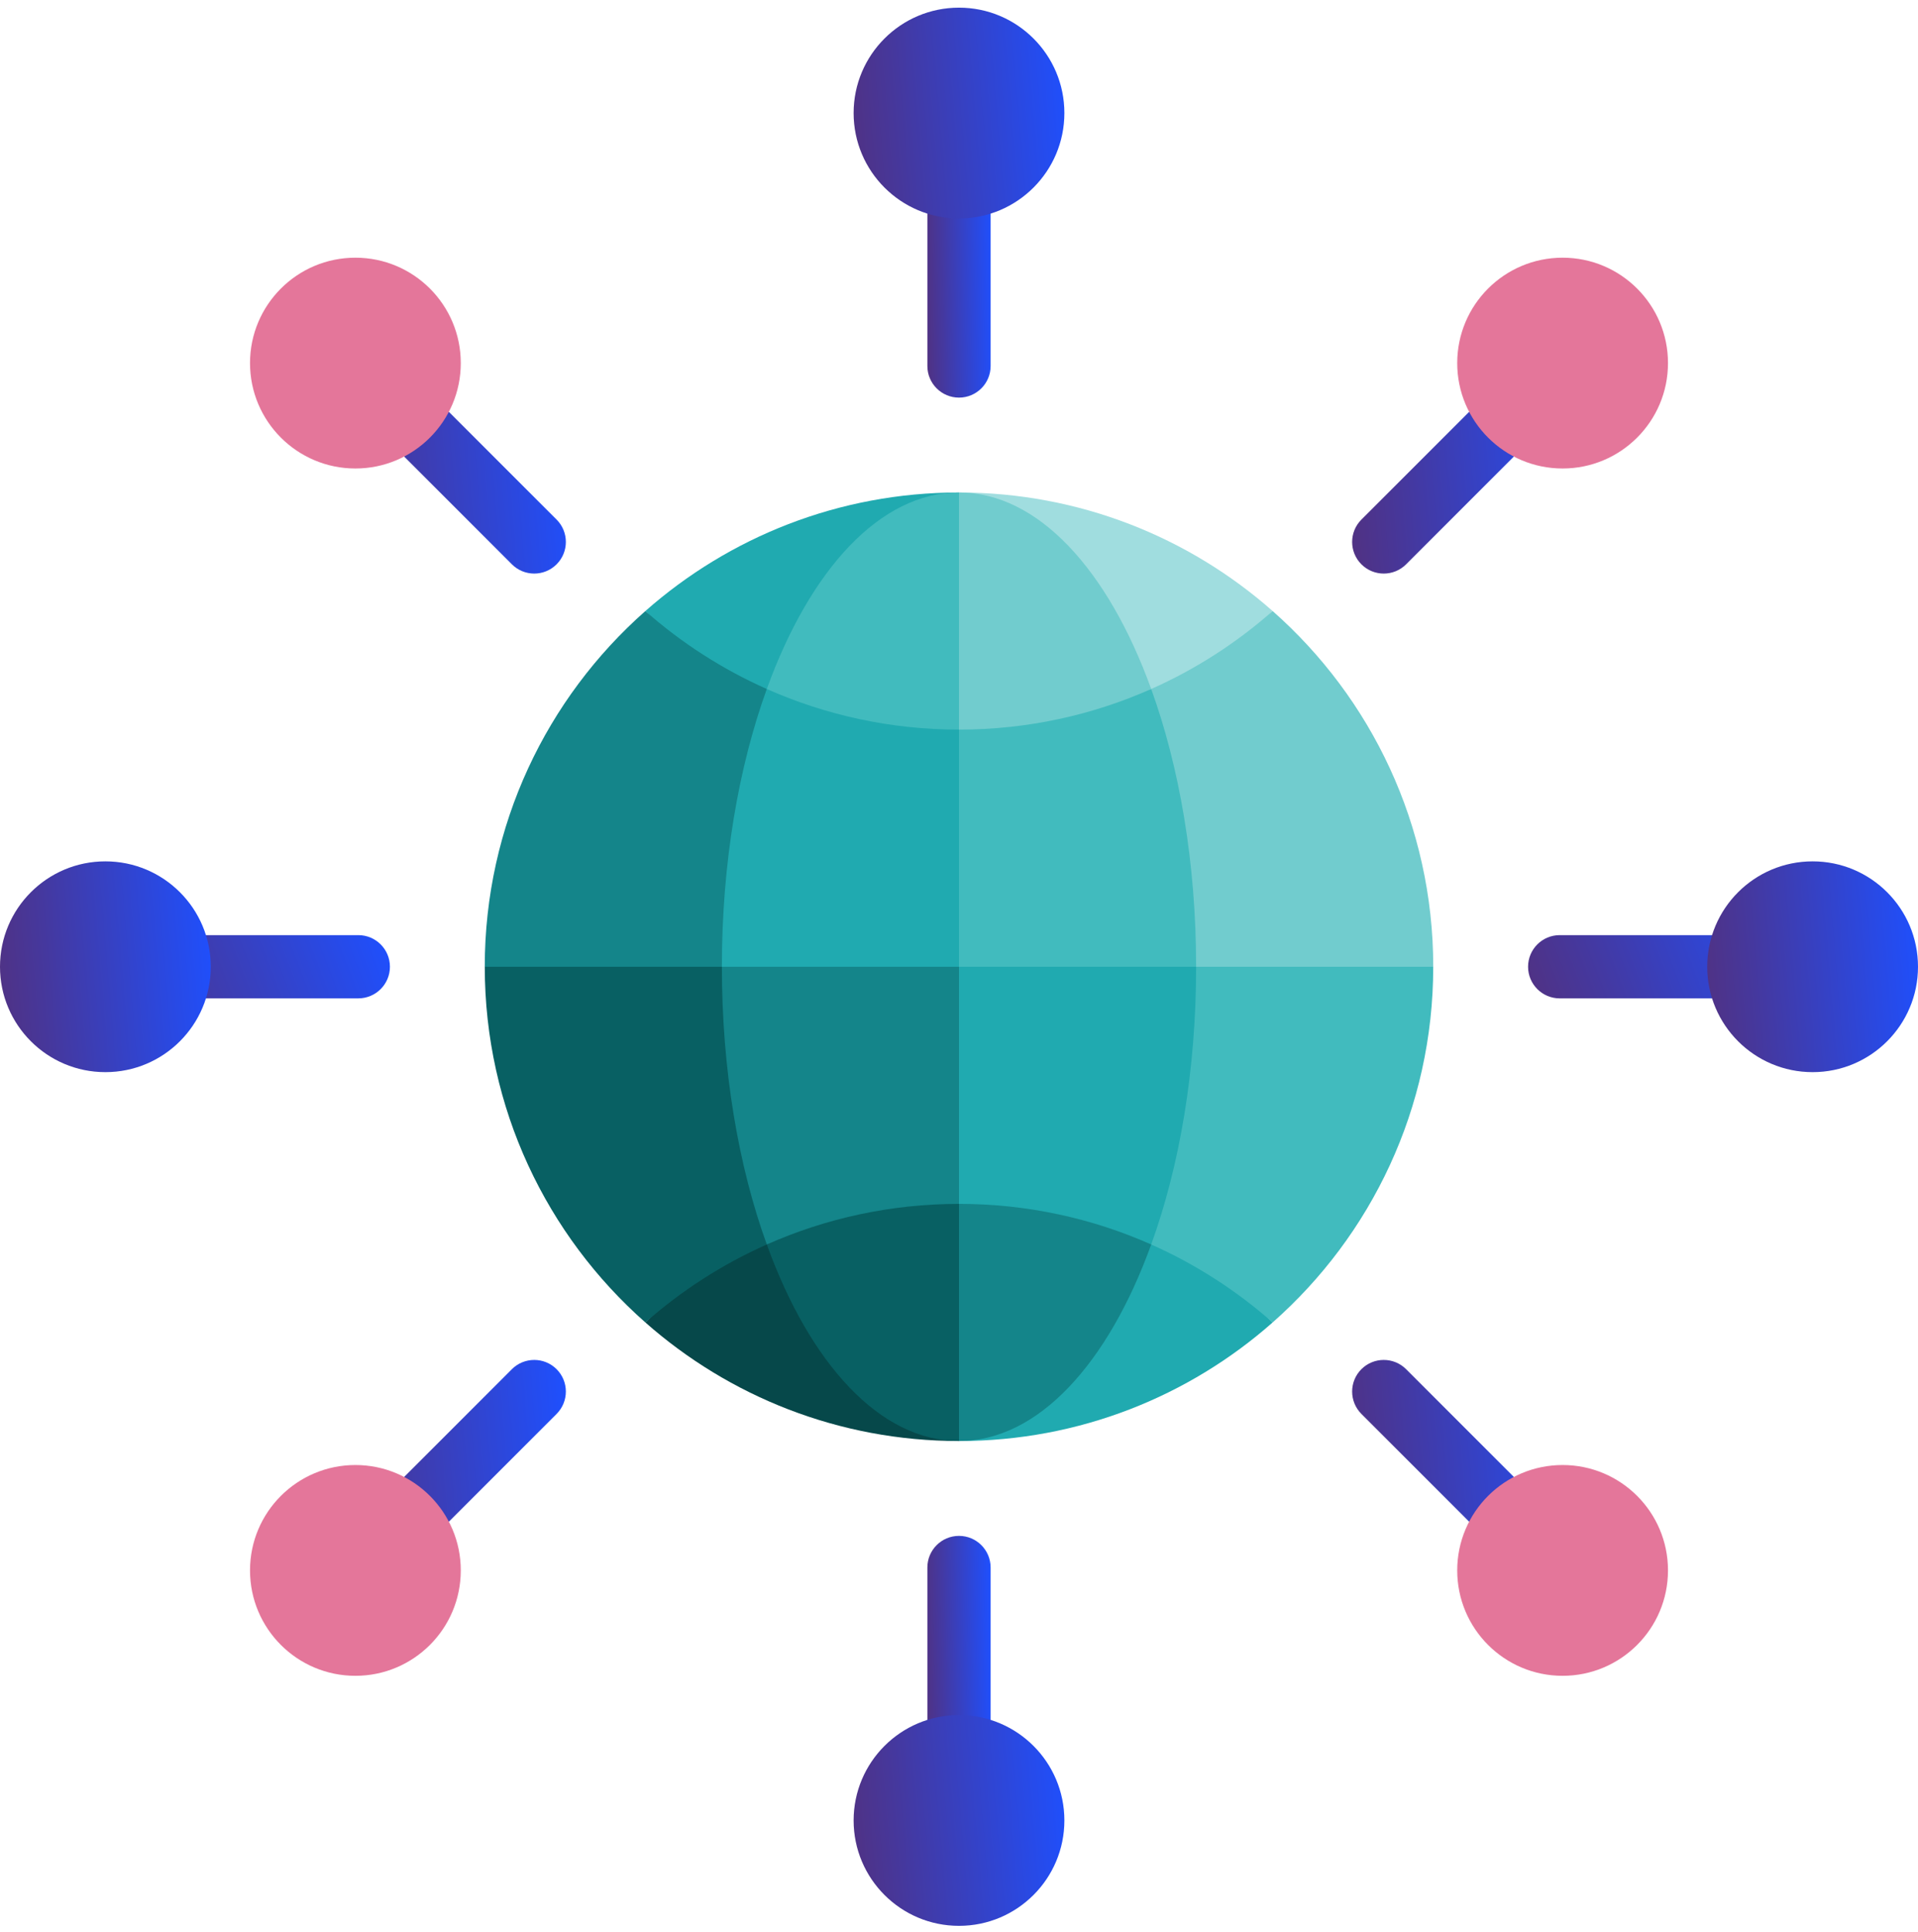 <svg width="140" height="141" viewBox="0 0 140 141" fill="none" xmlns="http://www.w3.org/2000/svg">
<g clip-path="url(#clip0_587_980)">
<path d="M92.893 44.597L84.029 53.364L70 35.944C78.778 35.944 86.791 39.213 92.893 44.597Z" fill="#A0DDDF"/>
<path d="M84.029 87.754L92.893 96.52C86.791 101.905 78.778 105.174 70 105.174L84.029 87.754Z" fill="#20AAB0"/>
<path d="M92.893 44.597C100.081 50.94 104.616 60.219 104.616 70.559L84.231 73.636L84.03 50.287C87.277 48.845 90.263 46.918 92.893 44.597Z" fill="#71CCCE"/>
<path d="M84.231 70.559H104.615C104.615 80.899 100.081 90.178 92.893 96.52C90.263 94.199 87.277 92.273 84.029 90.83L84.231 70.559Z" fill="#41BBBE"/>
<path d="M47.107 44.597L55.971 53.364L70 35.944C61.222 35.944 53.209 39.213 47.107 44.597Z" fill="#20AAB0"/>
<path d="M55.97 87.754L47.107 96.52C53.209 101.905 61.222 105.174 70 105.174L55.97 87.754Z" fill="#06484A"/>
<path d="M47.107 44.597C39.919 50.94 35.384 60.219 35.384 70.559L55.769 73.636L55.97 50.287C52.722 48.845 49.737 46.918 47.107 44.597Z" fill="#14858A"/>
<path d="M55.769 70.559H35.385C35.385 80.899 39.919 90.178 47.107 96.52C49.737 94.199 52.723 92.273 55.971 90.83L55.769 70.559Z" fill="#086063"/>
<path d="M55.971 50.287C53.909 55.985 52.692 62.988 52.692 70.559L73.077 76.713V53.251L55.971 50.287Z" fill="#20AAB0"/>
<path d="M52.692 70.559C52.692 78.13 53.908 85.133 55.971 90.83L73.077 87.866V70.559H52.692Z" fill="#14858A"/>
<path d="M55.971 90.83C59.115 99.52 64.227 105.174 70 105.174L73.077 96.815L70 87.867C65.005 87.867 60.259 88.926 55.971 90.83Z" fill="#086063"/>
<path d="M55.971 50.287C60.259 52.191 65.005 53.251 70 53.251L73.077 44.598L70 35.944C64.227 35.944 59.115 41.598 55.971 50.287Z" fill="#41BBBE"/>
<path d="M84.029 50.287L70 53.251V70.559L78.654 73.636L87.308 70.559C87.308 62.987 86.091 55.985 84.029 50.287Z" fill="#41BBBE"/>
<path d="M70 70.559V87.867L84.029 90.831C86.091 85.132 87.308 78.13 87.308 70.559H70V70.559Z" fill="#20AAB0"/>
<path d="M84.029 90.83C79.741 88.926 74.995 87.866 70 87.866V105.174C75.773 105.174 80.885 99.52 84.029 90.83Z" fill="#14858A"/>
<path d="M70 53.251C74.995 53.251 79.741 52.191 84.029 50.287C80.885 41.598 75.773 35.943 70 35.943V53.251Z" fill="#71CCCE"/>
<path d="M113.846 68.251C112.572 68.251 111.538 69.284 111.538 70.559C111.538 71.834 112.572 72.867 113.846 72.867H132.308V68.251H113.846Z" fill="url(#paint0_linear_587_980)"/>
<path d="M26.154 68.251H7.692V72.866H26.154C27.428 72.866 28.462 71.833 28.462 70.558C28.462 69.284 27.428 68.251 26.154 68.251Z" fill="url(#paint1_linear_587_980)"/>
<path d="M132.308 78.251C136.556 78.251 140 74.807 140 70.559C140 66.31 136.556 62.867 132.308 62.867C128.059 62.867 124.615 66.31 124.615 70.559C124.615 74.807 128.059 78.251 132.308 78.251Z" fill="url(#paint2_linear_587_980)"/>
<path d="M7.692 78.251C11.941 78.251 15.385 74.807 15.385 70.559C15.385 66.31 11.941 62.867 7.692 62.867C3.444 62.867 0 66.31 0 70.559C0 74.807 3.444 78.251 7.692 78.251Z" fill="url(#paint3_linear_587_980)"/>
<path d="M99.372 37.923C98.471 38.824 98.471 40.285 99.372 41.187C100.273 42.088 101.735 42.088 102.636 41.187L115.69 28.133L112.426 24.869L99.372 37.923Z" fill="url(#paint4_linear_587_980)"/>
<path d="M37.364 99.931L24.31 112.985L27.574 116.249L40.628 103.195C41.529 102.293 41.529 100.832 40.628 99.931C39.726 99.03 38.266 99.03 37.364 99.931Z" fill="url(#paint5_linear_587_980)"/>
<path d="M114.058 34.193C118.307 34.193 121.751 30.749 121.751 26.5C121.751 22.252 118.307 18.808 114.058 18.808C109.81 18.808 106.366 22.252 106.366 26.5C106.366 30.749 109.81 34.193 114.058 34.193Z" fill="#E4769A"/>
<path d="M25.942 122.31C30.19 122.31 33.634 118.866 33.634 114.617C33.634 110.369 30.19 106.925 25.942 106.925C21.693 106.925 18.249 110.369 18.249 114.617C18.249 118.866 21.693 122.31 25.942 122.31Z" fill="#E4769A"/>
<path d="M102.635 99.931C101.734 99.03 100.273 99.03 99.372 99.931C98.471 100.832 98.471 102.293 99.372 103.195L112.426 116.249L115.69 112.985L102.635 99.931Z" fill="url(#paint6_linear_587_980)"/>
<path d="M40.628 37.923L27.573 24.869L24.31 28.132L37.364 41.186C38.266 42.088 39.727 42.088 40.628 41.186C41.529 40.285 41.529 38.824 40.628 37.923Z" fill="url(#paint7_linear_587_980)"/>
<path d="M114.058 122.31C118.307 122.31 121.751 118.866 121.751 114.617C121.751 110.369 118.307 106.925 114.058 106.925C109.81 106.925 106.366 110.369 106.366 114.617C106.366 118.866 109.81 122.31 114.058 122.31Z" fill="#E4769A"/>
<path d="M25.942 34.193C30.19 34.193 33.634 30.749 33.634 26.5C33.634 22.252 30.19 18.808 25.942 18.808C21.693 18.808 18.249 22.252 18.249 26.5C18.249 30.749 21.693 34.193 25.942 34.193Z" fill="#E4769A"/>
<path d="M67.692 26.713C67.692 27.987 68.725 29.02 70 29.02C71.275 29.02 72.308 27.987 72.308 26.713V8.251H67.692V26.713Z" fill="url(#paint8_linear_587_980)"/>
<path d="M67.692 114.405V132.867H72.308V114.405C72.308 113.131 71.274 112.097 70 112.097C68.725 112.097 67.692 113.131 67.692 114.405Z" fill="url(#paint9_linear_587_980)"/>
<path d="M70 15.944C74.248 15.944 77.692 12.499 77.692 8.251C77.692 4.003 74.248 0.559 70 0.559C65.752 0.559 62.308 4.003 62.308 8.251C62.308 12.499 65.752 15.944 70 15.944Z" fill="url(#paint10_linear_587_980)"/>
<path d="M70 140.559C74.248 140.559 77.692 137.115 77.692 132.867C77.692 128.618 74.248 125.174 70 125.174C65.752 125.174 62.308 128.618 62.308 132.867C62.308 137.115 65.752 140.559 70 140.559Z" fill="url(#paint11_linear_587_980)"/>
</g>
<defs>
<linearGradient id="paint0_linear_587_980" x1="103.977" y1="72.865" x2="130.203" y2="62.794" gradientUnits="userSpaceOnUse">
<stop stop-color="#61285B"/>
<stop offset="0.432" stop-color="#45389E"/>
<stop offset="1" stop-color="#1E50FF"/>
</linearGradient>
<linearGradient id="paint1_linear_587_980" x1="0.131" y1="72.865" x2="26.357" y2="62.793" gradientUnits="userSpaceOnUse">
<stop stop-color="#61285B"/>
<stop offset="0.432" stop-color="#45389E"/>
<stop offset="1" stop-color="#1E50FF"/>
</linearGradient>
<linearGradient id="paint2_linear_587_980" x1="119.014" y1="78.246" x2="141.145" y2="76.358" gradientUnits="userSpaceOnUse">
<stop stop-color="#61285B"/>
<stop offset="0.432" stop-color="#45389E"/>
<stop offset="1" stop-color="#1E50FF"/>
</linearGradient>
<linearGradient id="paint3_linear_587_980" x1="-5.601" y1="78.246" x2="16.529" y2="76.358" gradientUnits="userSpaceOnUse">
<stop stop-color="#61285B"/>
<stop offset="0.432" stop-color="#45389E"/>
<stop offset="1" stop-color="#1E50FF"/>
</linearGradient>
<linearGradient id="paint4_linear_587_980" x1="92.509" y1="41.858" x2="116.955" y2="39.771" gradientUnits="userSpaceOnUse">
<stop stop-color="#61285B"/>
<stop offset="0.432" stop-color="#45389E"/>
<stop offset="1" stop-color="#1E50FF"/>
</linearGradient>
<linearGradient id="paint5_linear_587_980" x1="18.123" y1="116.243" x2="42.569" y2="114.157" gradientUnits="userSpaceOnUse">
<stop stop-color="#61285B"/>
<stop offset="0.432" stop-color="#45389E"/>
<stop offset="1" stop-color="#1E50FF"/>
</linearGradient>
<linearGradient id="paint6_linear_587_980" x1="92.508" y1="116.244" x2="116.954" y2="114.157" gradientUnits="userSpaceOnUse">
<stop stop-color="#61285B"/>
<stop offset="0.432" stop-color="#45389E"/>
<stop offset="1" stop-color="#1E50FF"/>
</linearGradient>
<linearGradient id="paint7_linear_587_980" x1="18.123" y1="41.857" x2="42.568" y2="39.771" gradientUnits="userSpaceOnUse">
<stop stop-color="#61285B"/>
<stop offset="0.432" stop-color="#45389E"/>
<stop offset="1" stop-color="#1E50FF"/>
</linearGradient>
<linearGradient id="paint8_linear_587_980" x1="66.012" y1="29.014" x2="72.697" y2="28.887" gradientUnits="userSpaceOnUse">
<stop stop-color="#61285B"/>
<stop offset="0.432" stop-color="#45389E"/>
<stop offset="1" stop-color="#1E50FF"/>
</linearGradient>
<linearGradient id="paint9_linear_587_980" x1="66.012" y1="132.86" x2="72.697" y2="132.734" gradientUnits="userSpaceOnUse">
<stop stop-color="#61285B"/>
<stop offset="0.432" stop-color="#45389E"/>
<stop offset="1" stop-color="#1E50FF"/>
</linearGradient>
<linearGradient id="paint10_linear_587_980" x1="56.706" y1="15.939" x2="78.837" y2="14.05" gradientUnits="userSpaceOnUse">
<stop stop-color="#61285B"/>
<stop offset="0.432" stop-color="#45389E"/>
<stop offset="1" stop-color="#1E50FF"/>
</linearGradient>
<linearGradient id="paint11_linear_587_980" x1="56.706" y1="140.554" x2="78.837" y2="138.665" gradientUnits="userSpaceOnUse">
<stop stop-color="#61285B"/>
<stop offset="0.432" stop-color="#45389E"/>
<stop offset="1" stop-color="#1E50FF"/>
</linearGradient>
<clipPath id="clip0_587_980">
<rect width="140" height="140" fill="white" transform="translate(0 0.559)"/>
</clipPath>
</defs>
</svg>
